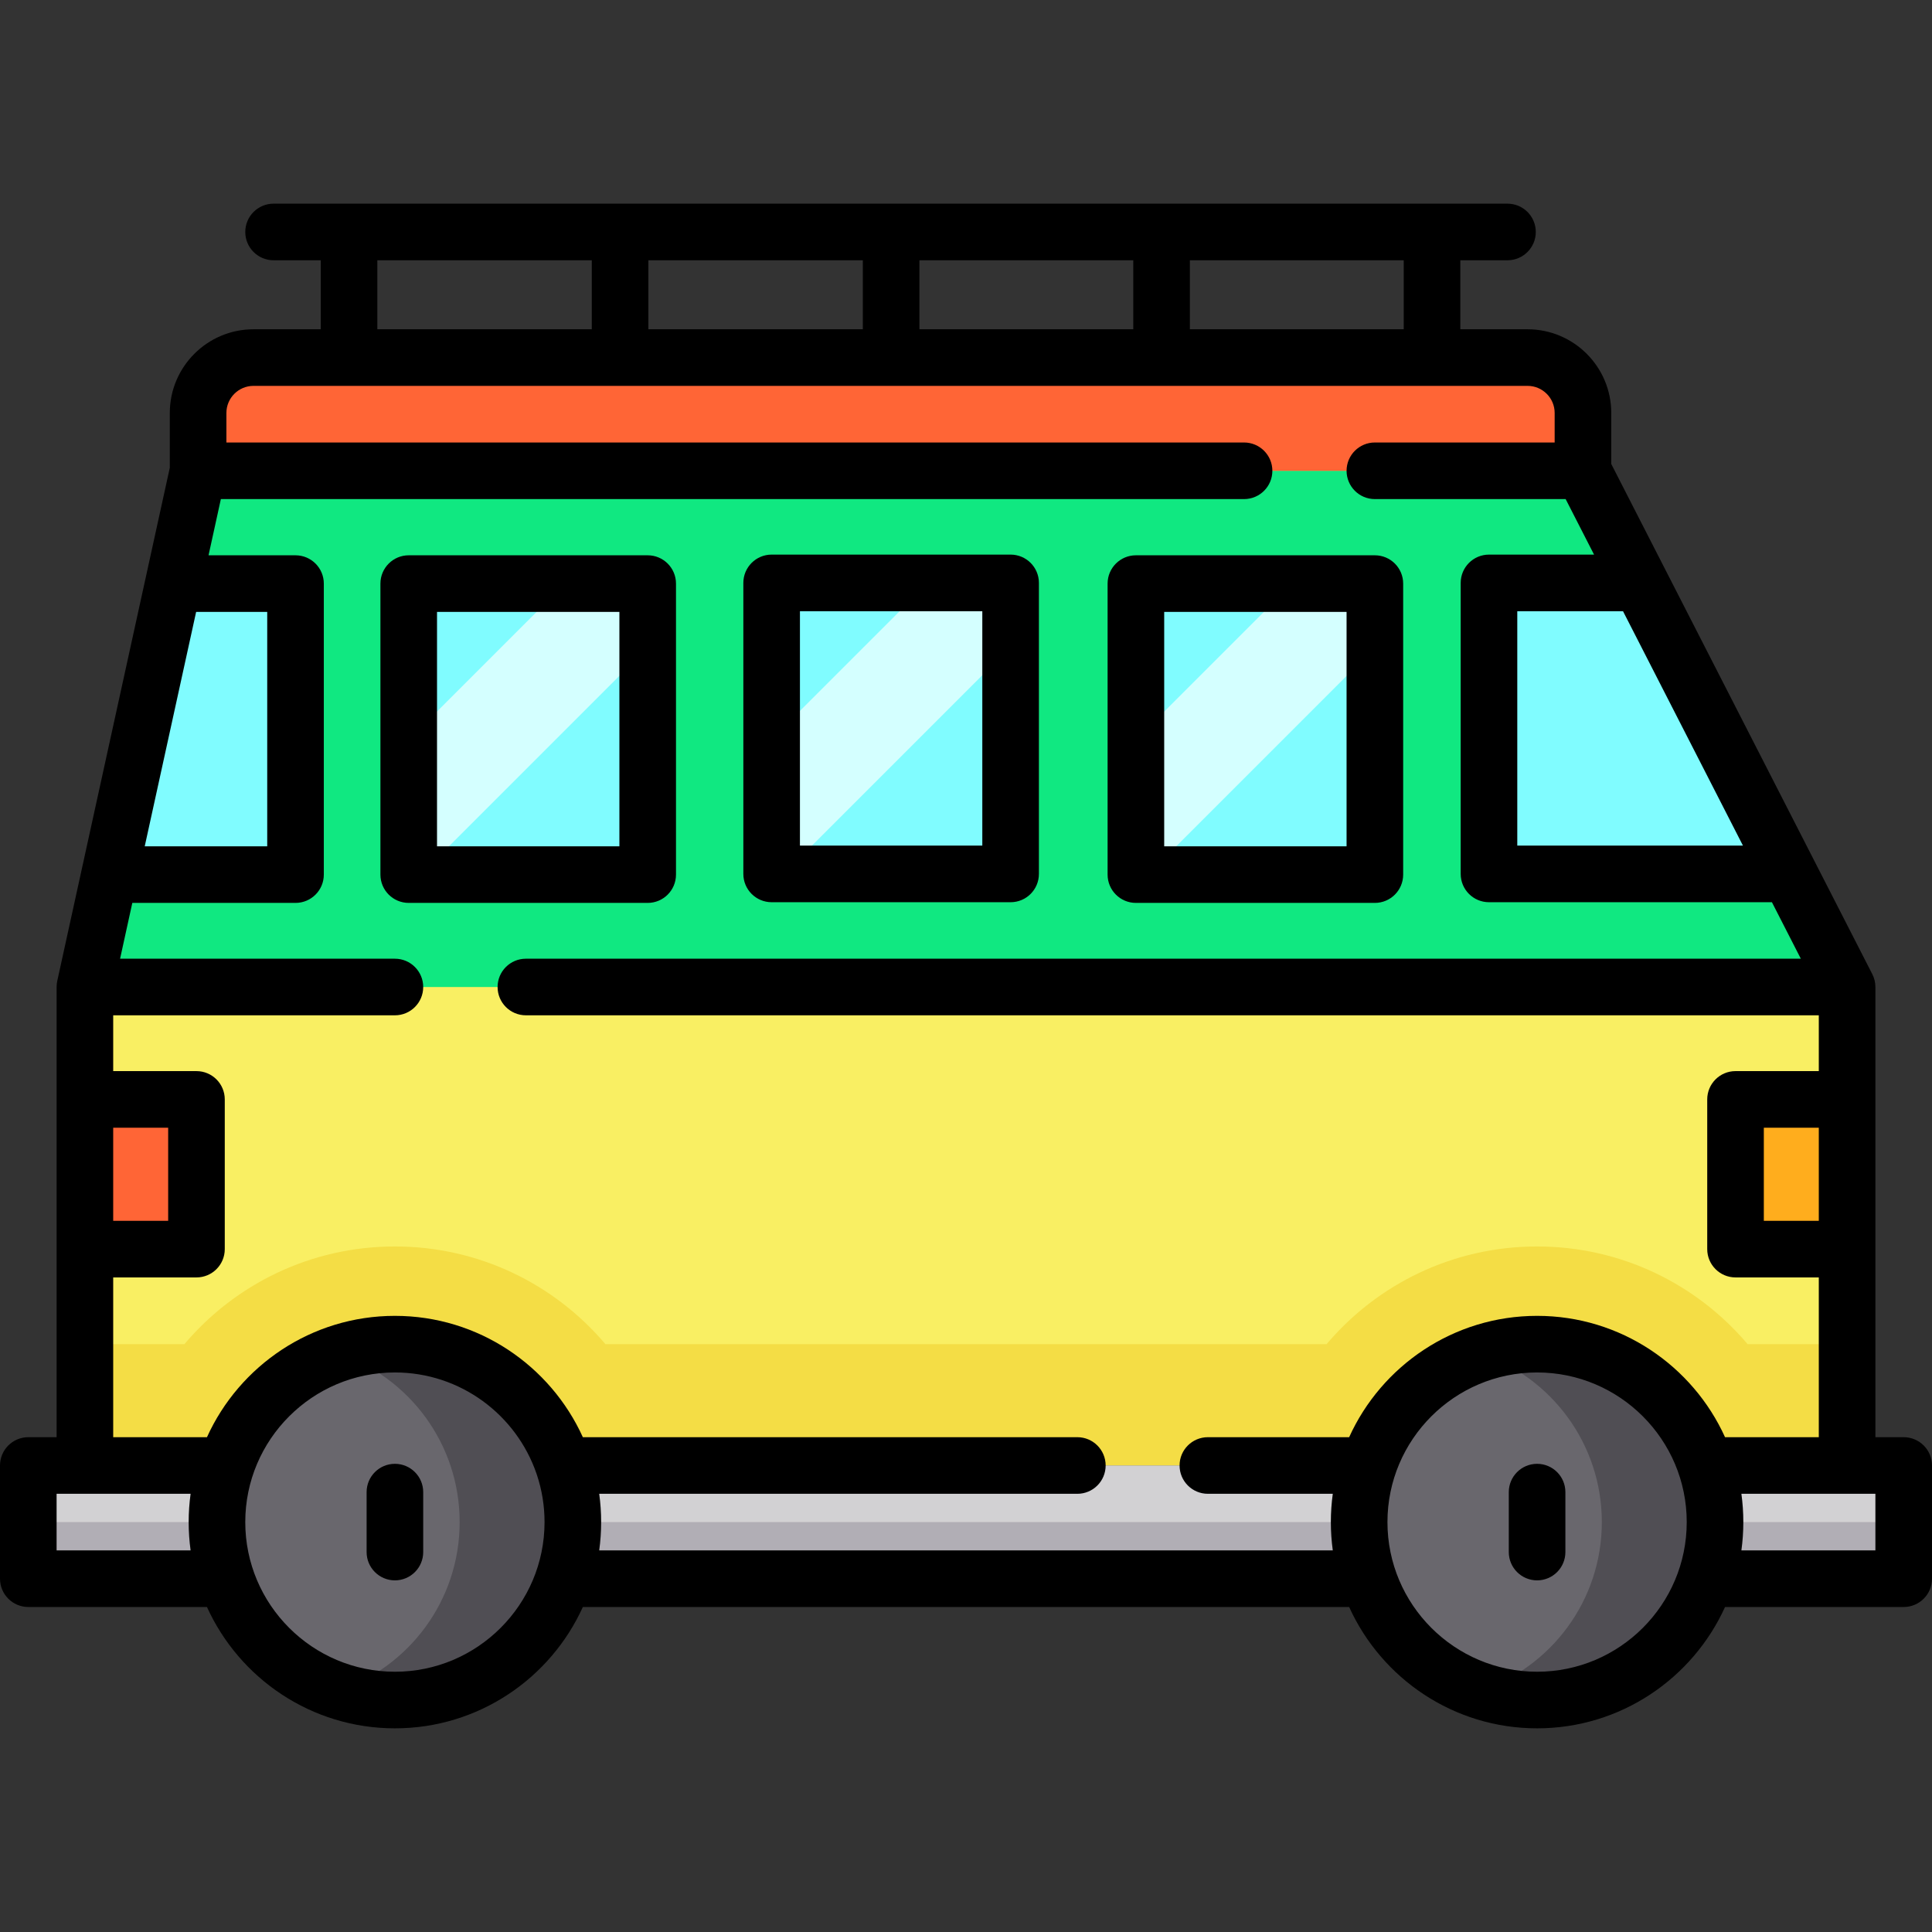 <svg id="Layer_1" enable-background="new 0 0 512 512" height="512" viewBox="0 0 512 512" width="512" xmlns="http://www.w3.org/2000/svg"><rect x="0" y="0" width="512" height="512" fill="#333333" stroke="none"/><g><g><path d="m489.501 261.565v126.81h-467v-126.81l30-136.8h367z" fill="#f9ef63"/></g><g><path d="m463.133 356.215c-13.399-15.836-33.418-25.89-55.792-25.89-22.367 0-42.384 10.054-55.782 25.89h-191.116c-13.399-15.836-33.418-25.89-55.792-25.89-22.367 0-42.384 10.054-55.782 25.89h-26.368v32.16h467v-32.16z" fill="#f4dd45"/></g><g><path d="m489.501 261.565h-467l30-136.8h367z" fill="#10e881"/></g><g><path d="m419.5 124.764v-15.331c0-8.103-6.569-14.671-14.671-14.671h-337.658c-8.103 0-14.671 6.569-14.671 14.671v15.331z" fill="#ff6536"/></g><g><g><path d="m459.933 291.355h29.567v39.675h-29.567z" fill="#ffad1d"/></g><g><path d="m22.5 291.355h29.567v39.675h-29.567z" fill="#ff6536"/></g></g><g><g><path d="m7.5 388.371h497v30h-497z" fill="#d2d1d3"/></g><g><path d="m7.5 403.371h497v15h-497z" fill="#b1aeb5"/></g></g><g><g><path d="m151.811 403.375c0 26.04-21.11 47.15-47.16 47.15-5.24 0-10.28-.86-14.99-2.44-18.69-6.26-32.16-23.91-32.16-44.71 0-20.81 13.47-38.46 32.16-44.72 4.71-1.58 9.75-2.44 14.99-2.44 26.05 0 47.16 21.11 47.16 47.16z" fill="#69676d"/></g><g><path d="m151.811 403.375c0 26.04-21.11 47.15-47.16 47.15-5.24 0-10.28-.86-14.99-2.44 18.69-6.26 32.15-23.91 32.15-44.71s-13.46-38.46-32.15-44.72c4.71-1.58 9.75-2.44 14.99-2.44 26.05 0 47.16 21.11 47.16 47.16z" fill="#504e54"/></g></g><g><g><path d="m454.5 403.375c0 26.04-21.11 47.15-47.16 47.15-5.24 0-10.28-.86-14.99-2.44-18.69-6.26-32.16-23.91-32.16-44.71 0-20.81 13.47-38.46 32.16-44.72 4.71-1.58 9.75-2.44 14.99-2.44 26.05 0 47.16 21.11 47.16 47.16z" fill="#69676d"/></g><g><path d="m454.5 403.375c0 26.04-21.11 47.15-47.16 47.15-5.24 0-10.28-.86-14.99-2.44 18.69-6.26 32.15-23.91 32.15-44.71s-13.46-38.46-32.15-44.72c4.71-1.58 9.75-2.44 14.99-2.44 26.05 0 47.16 21.11 47.16 47.16z" fill="#504e54"/></g></g><g><g><path d="m434.703 154.477h-40.106v77.12h79.568z" fill="#80fcff"/></g><g><path d="m28.748 231.78h49.568v-77.121h-32.372z" fill="#80fcff"/></g><g><path d="m108.311 154.655h63.33v77.12h-63.33z" fill="#80fcff"/></g><g><path d="m204.491 154.475h63.33v77.12h-63.33z" fill="#80fcff"/></g><g><path d="m301.026 154.659h63.33v77.12h-63.33z" fill="#80fcff"/></g></g><g><path d="m267.821 154.475v16.97l-60.15 60.15h-3.18v-35.7l41.42-41.42z" fill="#d4ffff"/></g><g><path d="m364.356 154.66v16.97l-60.15 60.15h-3.18v-35.7l41.42-41.42z" fill="#d4ffff"/></g><g><path d="m171.641 154.655v16.95l-60.17 60.17h-3.16v-35.72l41.4-41.4z" fill="#d4ffff"/></g></g><g><g><path d="m504.5 380.871h-7.5v-119.304c0-1.188-.282-2.359-.823-3.417l-69.177-135.193v-13.523c0-12.226-9.946-22.171-22.171-22.171h-17.829v-18.289h12.5c4.143 0 7.5-3.358 7.5-7.5s-3.357-7.5-7.5-7.5h-327c-4.143 0-7.5 3.358-7.5 7.5s3.357 7.5 7.5 7.5h12.5v18.288h-17.829c-12.225 0-22.171 9.946-22.171 22.171v14.517l-29.826 136.011c-.115.528-.174 1.066-.174 1.606v119.303h-7.5c-4.143 0-7.5 3.358-7.5 7.5v30c0 4.142 3.357 7.5 7.5 7.5h47.348c8.593 18.945 27.686 32.155 49.807 32.155s41.214-13.21 49.807-32.155h203.076c8.593 18.945 27.686 32.155 49.807 32.155s41.214-13.21 49.807-32.155h47.348c4.143 0 7.5-3.358 7.5-7.5v-30c0-4.141-3.357-7.499-7.5-7.499zm-22.5-57.34h-14.567v-24.675h14.567zm-20.098-99.434h-59.806v-62.121h28.02zm-89.902-136.835h-56.671v-18.288h56.671zm-200.171 0v-18.288h56.829v18.288zm71.829-18.288h56.671v18.288h-56.671zm-143.658 0h56.829v18.288h-56.829zm-48.022 93.185h18.839v62.12h-32.462zm-21.978 136.696h14.567v24.675h-14.567zm-15 112.016v-15h35.513c-.338 2.452-.513 4.956-.513 7.5s.175 5.048.513 7.5zm89.655 32.155c-21.866 0-39.655-17.789-39.655-39.655s17.789-39.655 39.655-39.655c17.395 0 32.209 11.258 37.541 26.87.035.114.073.227.114.339 1.298 3.916 2.001 8.101 2.001 12.447 0 21.865-17.79 39.654-39.656 39.654zm54.143-32.155c.338-2.452.513-4.956.513-7.5s-.175-5.048-.513-7.5h126.711c4.143 0 7.5-3.358 7.5-7.5s-3.357-7.5-7.5-7.5h-131.047c-8.593-18.945-27.686-32.155-49.807-32.155s-41.214 13.21-49.807 32.155h-24.848v-42.34h22.067c4.143 0 7.5-3.358 7.5-7.5v-39.675c0-4.142-3.357-7.5-7.5-7.5h-22.067v-14.788h74.655c4.143 0 7.5-3.358 7.5-7.5s-3.357-7.5-7.5-7.5h-72.832l3.243-14.788h43.25c4.143 0 7.5-3.358 7.5-7.5v-77.12c0-4.142-3.357-7.5-7.5-7.5h-23.05l3.266-14.895h271.158c4.143 0 7.5-3.358 7.5-7.5s-3.357-7.5-7.5-7.5h-269.69v-7.831c0-3.954 3.217-7.171 7.171-7.171h337.658c3.954 0 7.171 3.217 7.171 7.171v7.831h-47.645c-4.143 0-7.5 3.358-7.5 7.5s3.357 7.5 7.5 7.5h50.558l7.528 14.712h-27.844c-4.143 0-7.5 3.358-7.5 7.5v77.121c0 4.142 3.357 7.5 7.5 7.5h74.981l7.66 14.97h-337.872c-4.143 0-7.5 3.358-7.5 7.5s3.357 7.5 7.5 7.5h342.634v14.788h-22.067c-4.143 0-7.5 3.358-7.5 7.5v39.675c0 4.142 3.357 7.5 7.5 7.5h22.067v42.34h-24.848c-8.593-18.945-27.686-32.155-49.807-32.155s-41.214 13.21-49.807 32.155h-37.44c-4.143 0-7.5 3.358-7.5 7.5s3.357 7.5 7.5 7.5h33.105c-.338 2.452-.513 4.956-.513 7.5s.175 5.048.513 7.5zm248.547 32.155c-21.866 0-39.655-17.789-39.655-39.655s17.789-39.655 39.655-39.655 39.655 17.788 39.655 39.655-17.789 39.655-39.655 39.655zm89.655-32.155h-35.513c.338-2.452.513-4.956.513-7.5s-.175-5.048-.513-7.5h35.513z"/></g><g><path d="m104.655 387.928c-4.143 0-7.5 3.358-7.5 7.5v15.885c0 4.142 3.357 7.5 7.5 7.5s7.5-3.358 7.5-7.5v-15.885c0-4.142-3.357-7.5-7.5-7.5z"/></g><g><path d="m407.345 387.928c-4.143 0-7.5 3.358-7.5 7.5v15.885c0 4.142 3.357 7.5 7.5 7.5s7.5-3.358 7.5-7.5v-15.885c0-4.142-3.358-7.5-7.5-7.5z"/></g><g><path d="m179.146 231.779v-77.12c0-4.142-3.357-7.5-7.5-7.5h-63.33c-4.143 0-7.5 3.358-7.5 7.5v77.12c0 4.142 3.357 7.5 7.5 7.5h63.33c4.143 0 7.5-3.358 7.5-7.5zm-15-7.5h-48.33v-62.12h48.33z"/></g><g><path d="m204.493 239.097h63.33c4.143 0 7.5-3.358 7.5-7.5v-77.121c0-4.142-3.357-7.5-7.5-7.5h-63.33c-4.143 0-7.5 3.358-7.5 7.5v77.121c0 4.142 3.358 7.5 7.5 7.5zm7.5-77.12h48.33v62.121h-48.33z"/></g><g><path d="m301.025 239.279h63.33c4.143 0 7.5-3.358 7.5-7.5v-77.12c0-4.142-3.357-7.5-7.5-7.5h-63.33c-4.143 0-7.5 3.358-7.5 7.5v77.12c0 4.142 3.358 7.5 7.5 7.5zm7.5-77.12h48.33v62.12h-48.33z"/></g></g></svg>